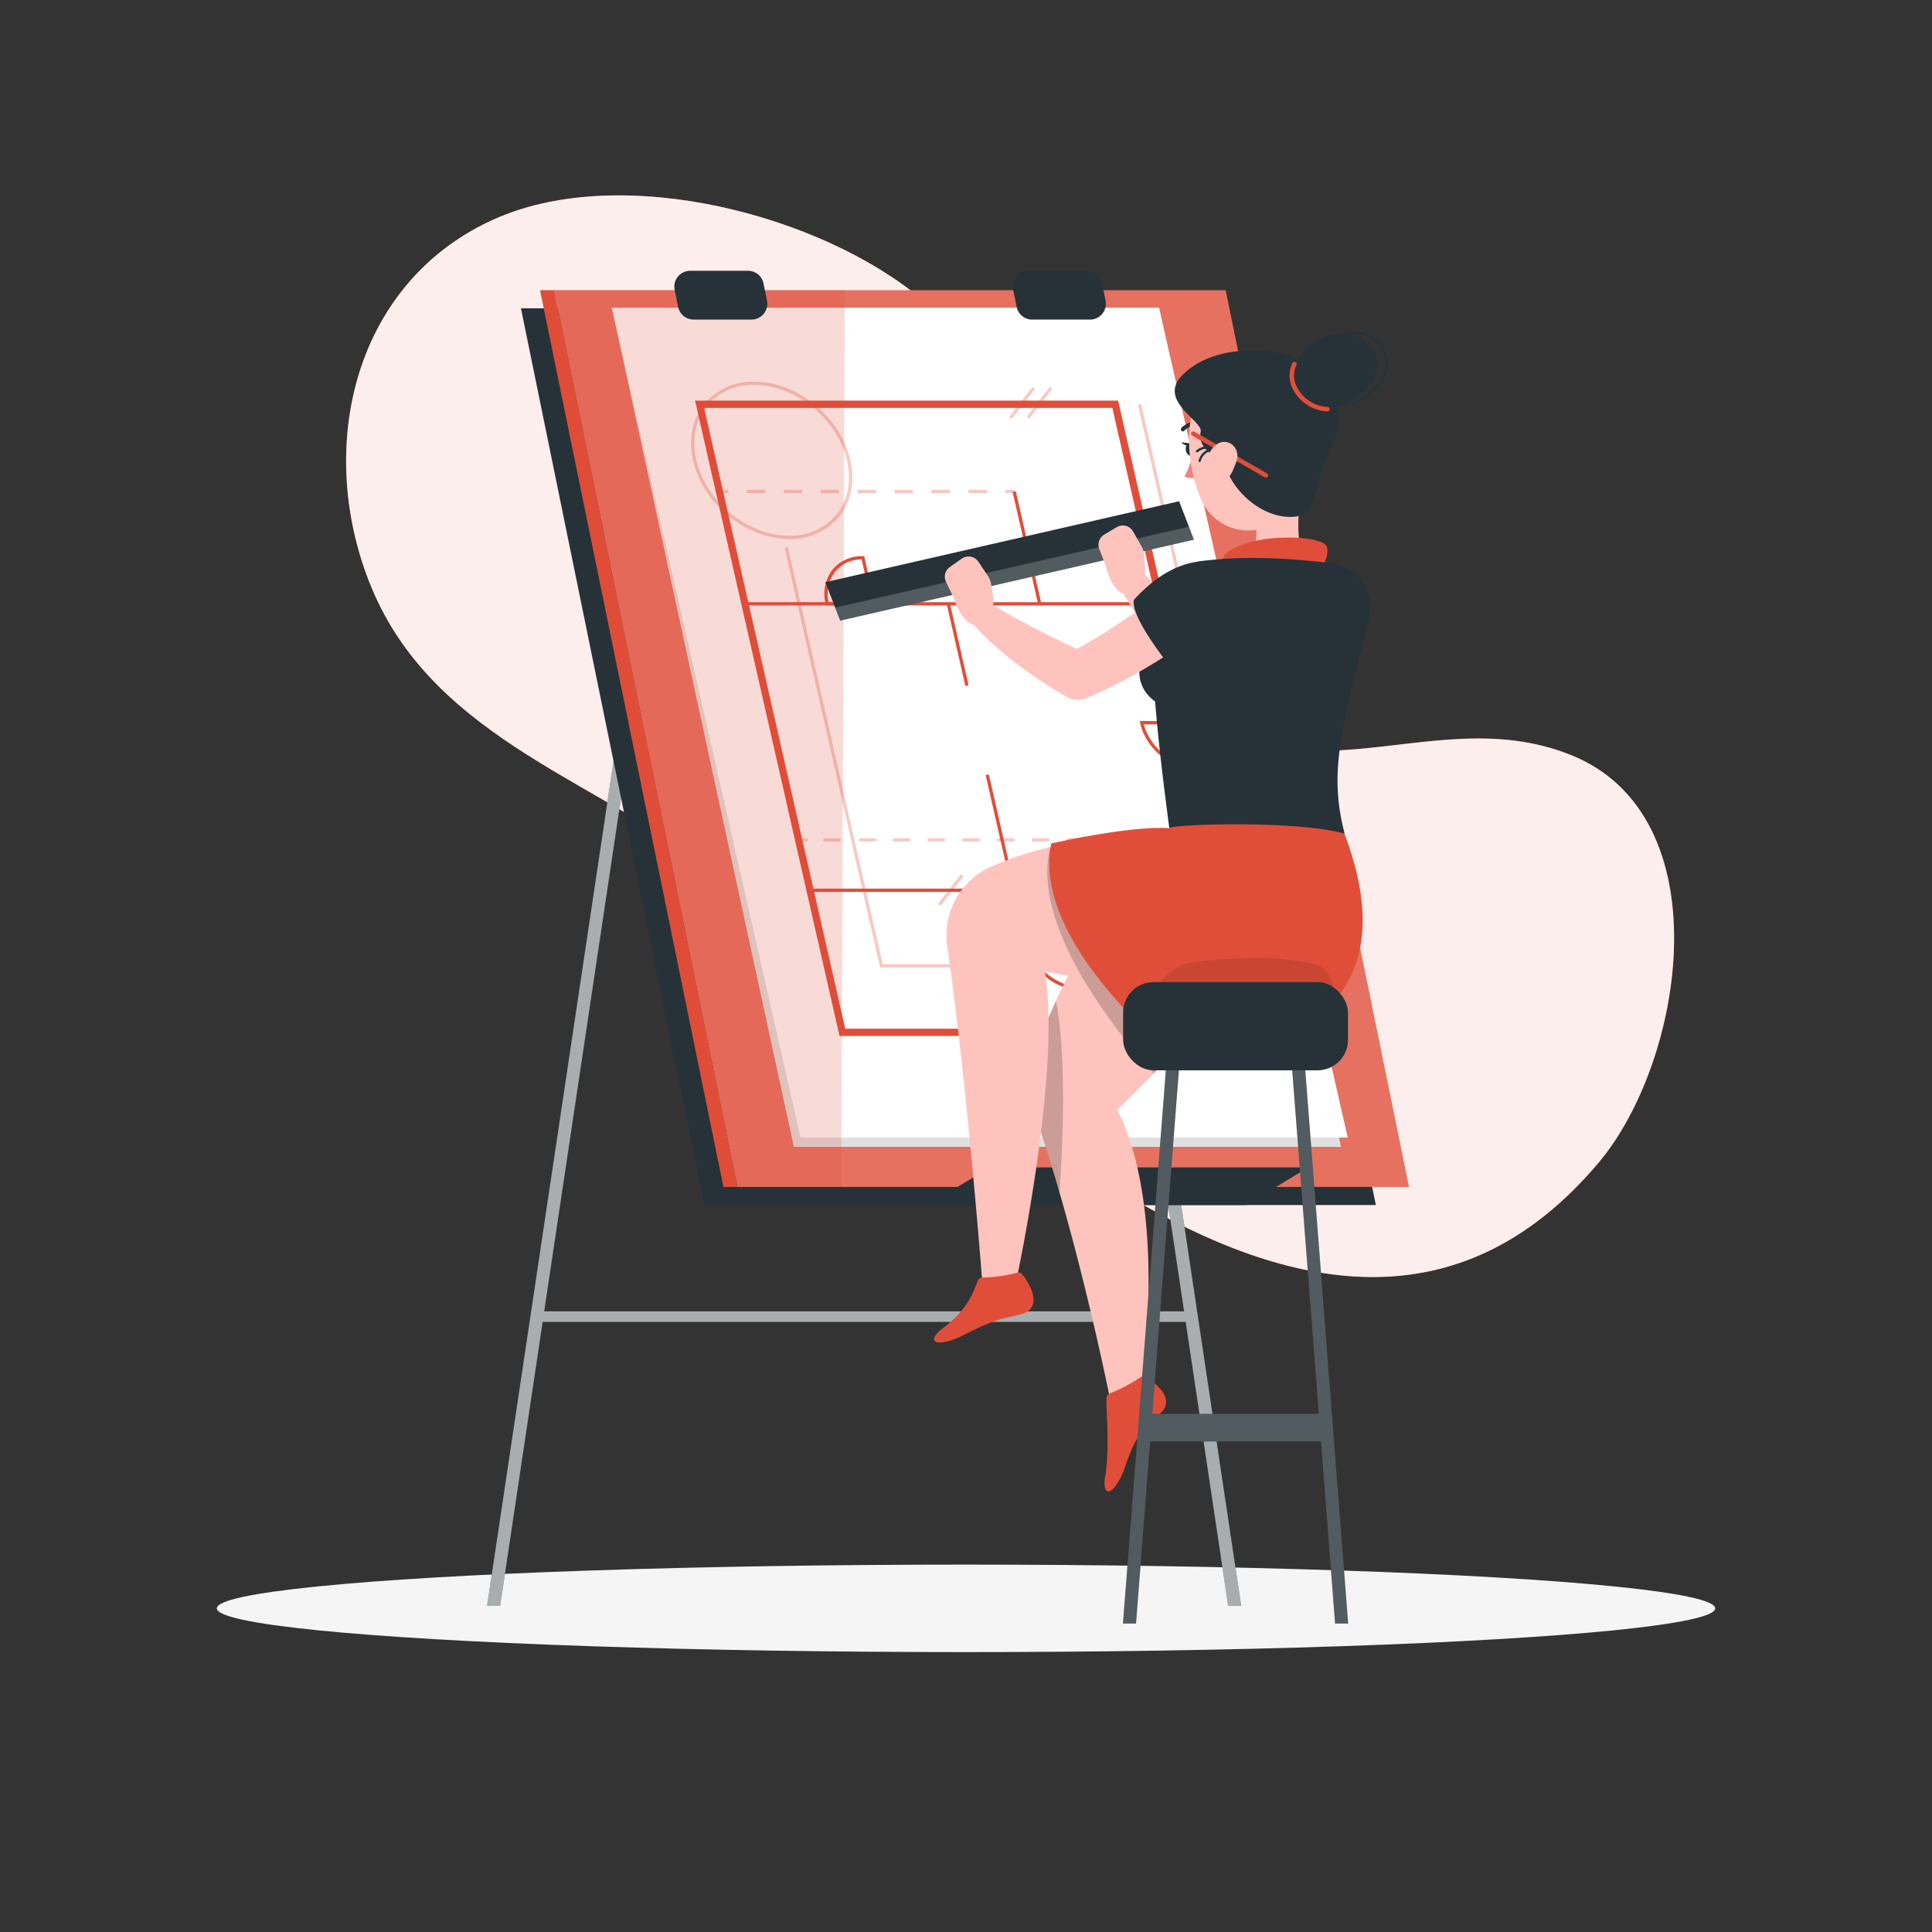 <svg xmlns="http://www.w3.org/2000/svg" viewBox="0 0 500 500"><rect x="0" y="0" width="500" height="500" fill="#333333" stroke="none"/><g id="freepik--background-simple--inject-269"><path d="M296,174.64c-26.58-27.55-27.52-72-57.33-97.09-26.21-22-77.41-35.31-110.1-21.11-36.44,15.83-47,58.21-33.11,93.91,15.26,39.28,56.15,50.57,87.1,73.28,54.21,39.77,159,162.76,231.13,77.3,22.36-26.52,32.17-89.78-7.16-105.54C368.68,180.23,333.4,213.43,296,174.64Z" style="fill:#E04E39"></path><path d="M296,174.64c-26.58-27.55-27.52-72-57.33-97.09-26.21-22-77.41-35.31-110.1-21.11-36.44,15.83-47,58.21-33.11,93.91,15.26,39.28,56.15,50.57,87.1,73.28,54.21,39.77,159,162.76,231.13,77.3,22.36-26.52,32.17-89.78-7.16-105.54C368.68,180.23,333.4,213.43,296,174.64Z" style="fill:#fff;opacity:0.9"></path></g><g id="freepik--Shadow--inject-269"><ellipse id="freepik--path--inject-269" cx="250" cy="416.24" rx="193.89" ry="11.32" style="fill:#f5f5f5"></ellipse></g><g id="freepik--drafting-table--inject-269"><polygon points="317.85 415.58 321.22 415.58 278.06 127.2 274.69 127.2 306.44 339.37 140.84 339.37 172.6 127.2 169.22 127.2 126.06 415.58 129.44 415.58 140.44 342.1 306.85 342.1 317.85 415.58" style="fill:#263238"></polygon><polygon points="317.85 415.58 321.22 415.58 278.06 127.2 274.69 127.2 306.44 339.37 140.84 339.37 172.6 127.2 169.22 127.2 126.06 415.58 129.44 415.58 140.44 342.1 306.85 342.1 317.85 415.58" style="fill:#fff;opacity:0.6"></polygon><polygon points="356.07 311.86 182.27 311.86 134.82 79.79 308.61 79.79 356.07 311.86" style="fill:#263238"></polygon><polygon points="364.65 307.18 190.86 307.18 143.41 75.11 317.2 75.11 364.65 307.18" style="fill:#E04E39"></polygon><polygon points="364.65 307.18 190.86 307.18 143.41 75.11 317.2 75.11 364.65 307.18" style="fill:#fff;opacity:0.2"></polygon><polygon points="187.23 307.18 190.86 307.18 143.41 75.11 139.77 75.11 187.23 307.18" style="fill:#E04E39"></polygon><polygon points="347.06 296.8 205.45 296.8 158.35 79.66 299.96 79.66 347.06 296.8" style="fill:#e0e0e0"></polygon><polygon points="348.79 294.4 207.18 294.4 158.35 79.66 299.96 79.66 348.79 294.4" style="fill:#fff"></polygon><path d="M326.75,268.11H217.26L179.88,103.68H289.37Zm-108-1.88H324.4L287.87,105.56H182.23Z" style="fill:#E04E39"></path><path d="M310.6,199.37h-.54c-6.75,0-13.5-5.49-15-12.25l-.12-.52h12.79ZM296,187.46c1.62,6,7.52,10.78,13.55,11l-2.52-11Z" style="fill:#E04E39"></path><path d="M280.55,256.34H280c-6.76,0-13.51-5.5-15-12.25l-.12-.52h12.79Zm-14.61-11.92c1.62,6,7.52,10.78,13.54,11.05L277,244.42Z" style="fill:#E04E39"></path><path d="M226.56,156.69H213.77l-.08-.33a10.29,10.29,0,0,1,1.74-8.9,9.81,9.81,0,0,1,7.88-3.54h.34Zm-12.11-.85h11L223,144.78A8.87,8.87,0,0,0,216.1,148,9.35,9.35,0,0,0,214.45,155.84Z" style="fill:#E04E39"></path><rect x="192.8" y="155.84" width="107.56" height="0.85" style="fill:#E04E39"></rect><g style="opacity:0.3"><rect x="206.69" y="216.93" width="2.27" height="0.85" style="fill:#E04E39"></rect><path d="M307.5,217.78H303v-.85h4.48Zm-9,0h-4.48v-.85h4.48Zm-9,0H285.1v-.85h4.48Zm-8.95,0h-4.48v-.85h4.48Zm-9,0h-4.48v-.85h4.48Zm-9,0h-4.48v-.85h4.48Zm-9,0h-4.48v-.85h4.48Zm-9,0h-4.48v-.85h4.48Zm-9,0h-4.48v-.85h4.48Zm-9,0H222.4v-.85h4.47Zm-9,0h-4.48v-.85h4.48Z" style="fill:#E04E39"></path><rect x="311.98" y="216.93" width="2.27" height="0.85" style="fill:#E04E39"></rect></g><g style="opacity:0.3"><rect x="186.19" y="126.77" width="2.27" height="0.85" style="fill:#E04E39"></rect><path d="M255.42,127.62h-4.78v-.85h4.78Zm-9.56,0h-4.79v-.85h4.79Zm-9.57,0h-4.78v-.85h4.78Zm-9.57,0h-4.78v-.85h4.78Zm-9.56,0h-4.79v-.85h4.79Zm-9.57,0h-4.78v-.85h4.78Zm-9.57,0h-4.78v-.85H198Z" style="fill:#E04E39"></path><rect x="260.21" y="126.77" width="2.27" height="0.85" style="fill:#E04E39"></rect></g><rect x="247.42" y="155.99" width="0.85" height="21.73" transform="translate(-30.83 59.11) rotate(-12.81)" style="fill:#E04E39"></rect><polygon points="262.83 230.83 209.66 230.83 209.66 229.98 261.77 229.98 255.09 200.62 255.92 200.43 262.83 230.83" style="fill:#E04E39"></polygon><rect x="265.35" y="126.82" width="0.85" height="29.81" transform="translate(-24.81 62.46) rotate(-12.81)" style="fill:#E04E39"></rect><polygon points="282.16 267.26 273.88 230.83 262.3 230.83 262.3 229.98 274.56 229.98 282.99 267.07 282.16 267.26" style="fill:#E04E39"></polygon><path d="M204.25,139.48c-11.17,0-22.33-9.09-24.87-20.26-1.26-5.54-.25-10.74,2.86-14.62a16.08,16.08,0,0,1,12.95-5.82c11.17,0,22.33,9.08,24.87,20.25h0c1.26,5.55.25,10.74-2.85,14.63A16.14,16.14,0,0,1,204.25,139.48Zm-9.06-39.85a15.27,15.27,0,0,0-12.29,5.5c-2.94,3.68-3.89,8.62-2.69,13.9,2.46,10.81,13.24,19.6,24,19.6a15.3,15.3,0,0,0,12.29-5.5c2.94-3.68,3.89-8.62,2.69-13.91C216.77,108.42,206,99.63,195.19,99.63Z" style="fill:#E04E39;opacity:0.3"></path><polygon points="328.5 250.38 227.76 250.38 203.07 141.82 203.9 141.63 228.44 249.53 327.43 249.53 294.5 104.72 295.33 104.53 328.5 250.38" style="fill:#E04E39;opacity:0.3"></polygon><rect x="259.65" y="103.82" width="9.72" height="0.85" transform="translate(20.26 249.76) rotate(-52.29)" style="fill:#E04E39;opacity:0.3"></rect><rect x="264.19" y="103.82" width="9.72" height="0.85" transform="translate(22.03 253.36) rotate(-52.3)" style="fill:#E04E39;opacity:0.3"></rect><rect x="241.87" y="229.98" width="9.72" height="0.85" transform="matrix(0.61, -0.79, 0.79, 0.61, -86.46, 284.69)" style="fill:#E04E39;opacity:0.3"></rect><rect x="246.41" y="229.98" width="9.72" height="0.85" transform="translate(-84.7 288.28) rotate(-52.29)" style="fill:#E04E39;opacity:0.3"></rect><polygon points="240.1 311.86 322.54 311.86 338.57 302.12 256.12 302.12 240.1 311.86" style="fill:#263238"></polygon><polygon points="187.23 307.18 217.73 307.18 218.64 75.11 139.77 75.11 187.23 307.18" style="fill:#E04E39;opacity:0.2"></polygon><path d="M194.5,82.71h-15a4.1,4.1,0,0,1-4-3.28L174.6,75a4.1,4.1,0,0,1,4-4.92h15a4.1,4.1,0,0,1,4,3.28l.9,4.42A4.1,4.1,0,0,1,194.5,82.71Z" style="fill:#263238"></path><path d="M282.11,82.71h-15a4.1,4.1,0,0,1-4-3.28l-.9-4.43a4.1,4.1,0,0,1,4-4.92h15a4.1,4.1,0,0,1,4,3.28l.9,4.42A4.1,4.1,0,0,1,282.11,82.71Z" style="fill:#263238"></path></g><g id="freepik--Character--inject-269"><polygon points="308.99 139.67 217.43 160.62 213.59 150.67 305.15 129.72 308.99 139.67" style="fill:#263238"></polygon><polygon points="308.99 139.67 217.43 160.62 216.13 157.26 307.69 136.31 308.99 139.67" style="fill:#fff;opacity:0.2"></polygon><path d="M252.57,161.8c-3.82-.36-5.82-7.22-5.82-7.22l-1.93-4a3.07,3.07,0,0,1,1-3.84l3.07-2.16a3.07,3.07,0,0,1,4.31.79l2.44,3.63a5.48,5.48,0,0,1,.86,2.16l.51,3.14a7.05,7.05,0,0,1-2.95,6.94l-.3.21A1.86,1.86,0,0,1,252.57,161.8Z" style="fill:#ffc3bd"></path><path d="M291.36,153.86c-3.78-.65-5.25-7.64-5.25-7.64l-1.61-4.12a3.06,3.06,0,0,1,1.28-3.75l3.24-1.92a3.06,3.06,0,0,1,4.23,1.12l2.16,3.81a5.38,5.38,0,0,1,.68,2.21l.27,3.17a7,7,0,0,1-3.47,6.7l-.31.18A1.87,1.87,0,0,1,291.36,153.86Z" style="fill:#ffc3bd"></path><path d="M288.29,231.71a211.47,211.47,0,0,0-19.76,38.66,28.69,28.69,0,0,0-.23,19.39c10.84,31.68,18.82,71.51,18.82,71.51l8.37-3.15s6.81-45.05-6.35-70.93c20.89-20,40.2-43.74,40.2-43.74Z" style="fill:#ffc3bd"></path><path d="M273.29,259c-1.6,3.5-3.18,7.2-4.62,11a29.17,29.17,0,0,0-.39,19.74c2.09,6.1,4.07,12.5,5.91,18.86C275.31,292.49,275.85,272.58,273.29,259Z" style="opacity:0.2"></path><path d="M287.35,360.56a1.54,1.54,0,0,0-1,1.39c-.12,3.48.93,12.12-.35,20.24-.92,5.82,2.61,5,5.35-3.11,3.21-9.49,6.5-11.23,9-13.38s2-5.52-3.57-9.23a1.55,1.55,0,0,0-1.69,0A40.82,40.82,0,0,1,287.35,360.56Z" style="fill:#E04E39"></path><path d="M337.6,123.17c-1.51,6.59-3.18,18.68,1.31,23.25a49.25,49.25,0,0,0-23.12,11.83c-4.38-8.79,2.53-12.48,2.53-12.48,7.45-1.53,7.43-7,6.3-12.2Z" style="fill:#ffc3bd"></path><path d="M316.35,152.56c1.72-7.09-3.25-8.28,5-11.54,6.47-2.56,18.71-2.48,21.6-.12,1.61,1.33-.56,5.66-.56,5.66Z" style="fill:#E04E39"></path><path d="M349.1,158.37l-.47.59-.4.49-.78.91c-.53.59-1.07,1.15-1.61,1.7-1.07,1.11-2.2,2.14-3.35,3.15a61.89,61.89,0,0,1-7.33,5.45c-1.28.82-2.61,1.58-4,2.31s-2.73,1.38-4.13,2a56.62,56.62,0,0,1-8.7,3l-.42.1a5,5,0,0,1-1.66.15,12.84,12.84,0,0,1-3.83-.9,16,16,0,0,1-2.75-1.39,29.92,29.92,0,0,1-4.13-3.13,57.72,57.72,0,0,1-6.28-6.72c-1.85-2.31-3.56-4.68-5.16-7.1s-3.09-4.86-4.47-7.49a3.43,3.43,0,0,1,5.48-4l.07.07c1.88,1.93,3.82,3.95,5.75,5.86s3.88,3.82,5.86,5.59a61.29,61.29,0,0,0,5.94,4.82,18.43,18.43,0,0,0,2.79,1.64,6.64,6.64,0,0,0,1.05.38c.26.06.4,0,.26,0l-2.08.26a55.35,55.35,0,0,0,6.63-3,60.16,60.16,0,0,0,6.21-3.82,64.51,64.51,0,0,0,5.73-4.54c.92-.81,1.8-1.65,2.66-2.49l1.24-1.27.58-.62.45-.5.35-.4a6.85,6.85,0,0,1,10.45,8.85Z" style="fill:#ffc3bd"></path><path d="M354.37,156.64c-3,7.48-11,13-22.29,14.84-5-1.23-11.77-17.91-11.77-17.91S353,136.07,354.37,156.64Z" style="fill:#263238"></path><path d="M297.75,160.75c.05,4.46-7.31,14.55,1.19,20.8.74,9,1.73,17.94,3.67,32.78L348,215.76c-4.32-16.47-.6-27.37,6.31-55.92a11.47,11.47,0,0,0-9.64-14.06c-1.8-.24-3.71-.45-5.67-.61a144.16,144.16,0,0,0-20.59-.65c-2.23.14-4.53.34-6.74.58A15.56,15.56,0,0,0,297.75,160.75Z" style="fill:#263238"></path><path d="M309,116.16c.15.88-.21,1.68-.79,1.78s-1.17-.55-1.32-1.43.21-1.69.79-1.79S308.83,115.27,309,116.16Z" style="fill:#263238"></path><path d="M307.92,114.73l-2.23-.26S307.06,116,307.92,114.73Z" style="fill:#263238"></path><path d="M308.77,117.13a24.26,24.26,0,0,1-2.23,6.2,3.88,3.88,0,0,0,3.27.07Z" style="fill:#ed847e"></path><path d="M306.13,111.65a.57.57,0,0,1-.37-.16.54.54,0,0,1,0-.75,5.26,5.26,0,0,1,4.56-1.58.53.53,0,0,1-.21,1,4.24,4.24,0,0,0-3.6,1.3A.51.51,0,0,1,306.13,111.65Z" style="fill:#263238"></path><path d="M337.87,108.37c1.15,11,1.87,15.66-2.6,22.16-6.73,9.78-20.27,8.73-24.63-1.74-3.93-9.42-5.16-25.87,4.59-31.95S336.71,97.34,337.87,108.37Z" style="fill:#ffc3bd"></path><path d="M317.26,119.13c-5.68-1.7-7.06-4.7-6.52-7.48s-11.43-8-4.62-14.71,18.65-7.31,26.77-5.12,5.65,8.13,5.65,8.13,12.38,3.23,6.52,14.52-3.22,19.66-11.58,19.31C324,133.39,316.57,123.41,317.26,119.13Z" style="fill:#263238"></path><path d="M310.47,119.57h-.06a.29.29,0,0,1-.23-.34,4.36,4.36,0,0,1,4.23-3.29c.58.07,1.91.46,1.82,2.69a.31.31,0,0,1-.3.28.28.28,0,0,1-.28-.3c0-.88-.17-2-1.3-2.09a3.78,3.78,0,0,0-3.6,2.82A.28.28,0,0,1,310.47,119.57Z" style="fill:#263238"></path><path d="M314.68,119.7a.3.3,0,0,1-.24-.47c.54-.71,1-1.7.13-2.45A3.75,3.75,0,0,0,310,117a.29.29,0,1,1-.41-.42,4.34,4.34,0,0,1,5.35-.28c.44.38,1.31,1.45,0,3.24A.28.28,0,0,1,314.68,119.7Z" style="fill:#263238"></path><path d="M346.93,104.94a8.61,8.61,0,0,1-3.91-.89.29.29,0,0,1-.13-.4.3.3,0,0,1,.39-.13c4,2,9.08.15,12.1-2.71s4-6.52,2.56-9.74a7.88,7.88,0,0,0-7.77-4.62c-3.87.16-8.89,3-11.42,10.33a.29.29,0,0,1-.37.19.31.31,0,0,1-.18-.38C340.82,89,346.09,86,350.14,85.86a8.46,8.46,0,0,1,8.33,5c1.53,3.46.52,7.35-2.69,10.4A13.5,13.5,0,0,1,346.93,104.94Z" style="fill:#263238"></path><path d="M333.12,98.28c4.39-12.83,16.45-14.22,21-9.34,7.6,8.14-5,18-13,16.84S333.12,98.28,333.12,98.28Z" style="fill:#263238"></path><path d="M343.55,106.47h0a10.51,10.51,0,0,1-8.7-5.33,7.48,7.48,0,0,1-.36-7.22.59.59,0,0,1,.79-.23.58.58,0,0,1,.23.79,6.35,6.35,0,0,0,.36,6.09,9.35,9.35,0,0,0,7.74,4.73.59.59,0,0,1,0,1.17Z" style="fill:#E04E39"></path><path d="M327.61,123.6a.67.67,0,0,1-.29-.08l-18.79-10.78a.58.58,0,0,1-.22-.79.59.59,0,0,1,.8-.22l18.8,10.78a.57.57,0,0,1,.21.79A.58.58,0,0,1,327.61,123.6Z" style="fill:#E04E39"></path><path d="M319.9,119.66c-1.06,2.68-1.45,3.84-3.17,4.83a3.25,3.25,0,0,1-5-3.24c.28-2.63,2-6.59,4.75-6.87S321,117,319.9,119.66Z" style="fill:#ffc3bd"></path><path d="M319.6,215s-38.21-2-63.38,9.43a19.39,19.39,0,0,0-11.06,20.46c5.13,35.69,9,86.27,9,86.27l8.94-.13s11.67-54.19,7.29-79.68c59.35,12.59,74.86-5.76,74.86-5.76Z" style="fill:#ffc3bd"></path><path d="M254.2,330.64a1.22,1.22,0,0,0-1.13.75c-1.32,3.26-2.45,7.3-9.13,12.4-4.68,3.58-1.53,5.39,6,1.45,8.88-4.65,11.85-4.2,15-5.36s3.73-4.62-.36-10.08a1.23,1.23,0,0,0-1.25-.44A40,40,0,0,1,254.2,330.64Z" style="fill:#E04E39"></path><path d="M306.76,269.22c-2.61,2.81-5.35,5.69-8.18,8.59a156.54,156.54,0,0,1-18.29-24.54c-.77-1.31-1.52-2.65-2.23-4-5.22-9.93-8.62-20.71-6.27-30,1.67-.41,3.34-.77,5-1.1C274.31,239.3,298.63,262.2,306.76,269.22Z" style="opacity:0.2"></path><path d="M302.61,214.33s-7.77-1-30.54,3.94c-5.33,25.83,32.22,55.3,32.22,55.3s66.29,1.94,43.66-57.81C336.24,212.24,302.88,213.28,302.61,214.33Z" style="fill:#E04E39"></path><path d="M321.79,248c-4.06.11-8.22.41-12.27.89-11.46,1.36-15.87,15.67-7.08,23.14l.1.09c1.1.92,1.74,1.42,1.74,1.42a75.12,75.12,0,0,0,12.49-1c8.13-1.31,18.58-4.3,26.1-11.13a7.12,7.12,0,0,0-3.4-12.15A77.28,77.28,0,0,0,321.79,248Z" style="opacity:0.1"></path><path d="M314.7,160.38c-2.6,2.1-5.13,4-7.77,5.8s-5.3,3.61-8.05,5.29-5.55,3.31-8.44,4.84-5.9,2.93-9,4.21l-.46.19a5.65,5.65,0,0,1-4.89-.34c-2.24-1.3-4.45-2.67-6.61-4.1s-4.28-2.94-6.36-4.5-4.08-3.23-6-5c-1-.87-1.92-1.77-2.86-2.7s-1.8-1.86-2.77-3a3.42,3.42,0,0,1,4.32-5.18l.26.16,3,1.78c1,.61,2.1,1.2,3.16,1.79q3.18,1.75,6.42,3.41c2.15,1.12,4.33,2.17,6.51,3.23s4.39,2.05,6.58,3.06l-5.34-.15c2.54-1.29,5.07-2.77,7.61-4.28s5-3.2,7.53-4.87,5-3.41,7.43-5.17,4.95-3.58,7.28-5.29l.09-.07a6.86,6.86,0,0,1,8.38,10.86Z" style="fill:#ffc3bd"></path><path d="M315.55,145.35c-6.16-.78-13.63.65-22.07,9.83-1.34,4.93,12.22,20.88,12.22,20.88S335.37,150,315.55,145.35Z" style="fill:#263238"></path><polygon points="345.52 420.17 348.9 420.17 337.22 269.48 333.84 269.48 341.32 365.91 298.2 365.91 305.68 269.48 302.3 269.48 290.62 420.17 294 420.17 297.65 373.05 341.87 373.05 345.52 420.17" style="fill:#263238"></polygon><polygon points="345.52 420.17 348.9 420.17 337.22 269.48 333.84 269.48 341.32 365.91 298.2 365.91 305.68 269.48 302.3 269.48 290.62 420.17 294 420.17 297.65 373.05 341.87 373.05 345.52 420.17" style="fill:#fff;opacity:0.2"></polygon><rect x="290.66" y="254.16" width="58.2" height="22.84" rx="7.89" style="fill:#263238"></rect></g></svg>